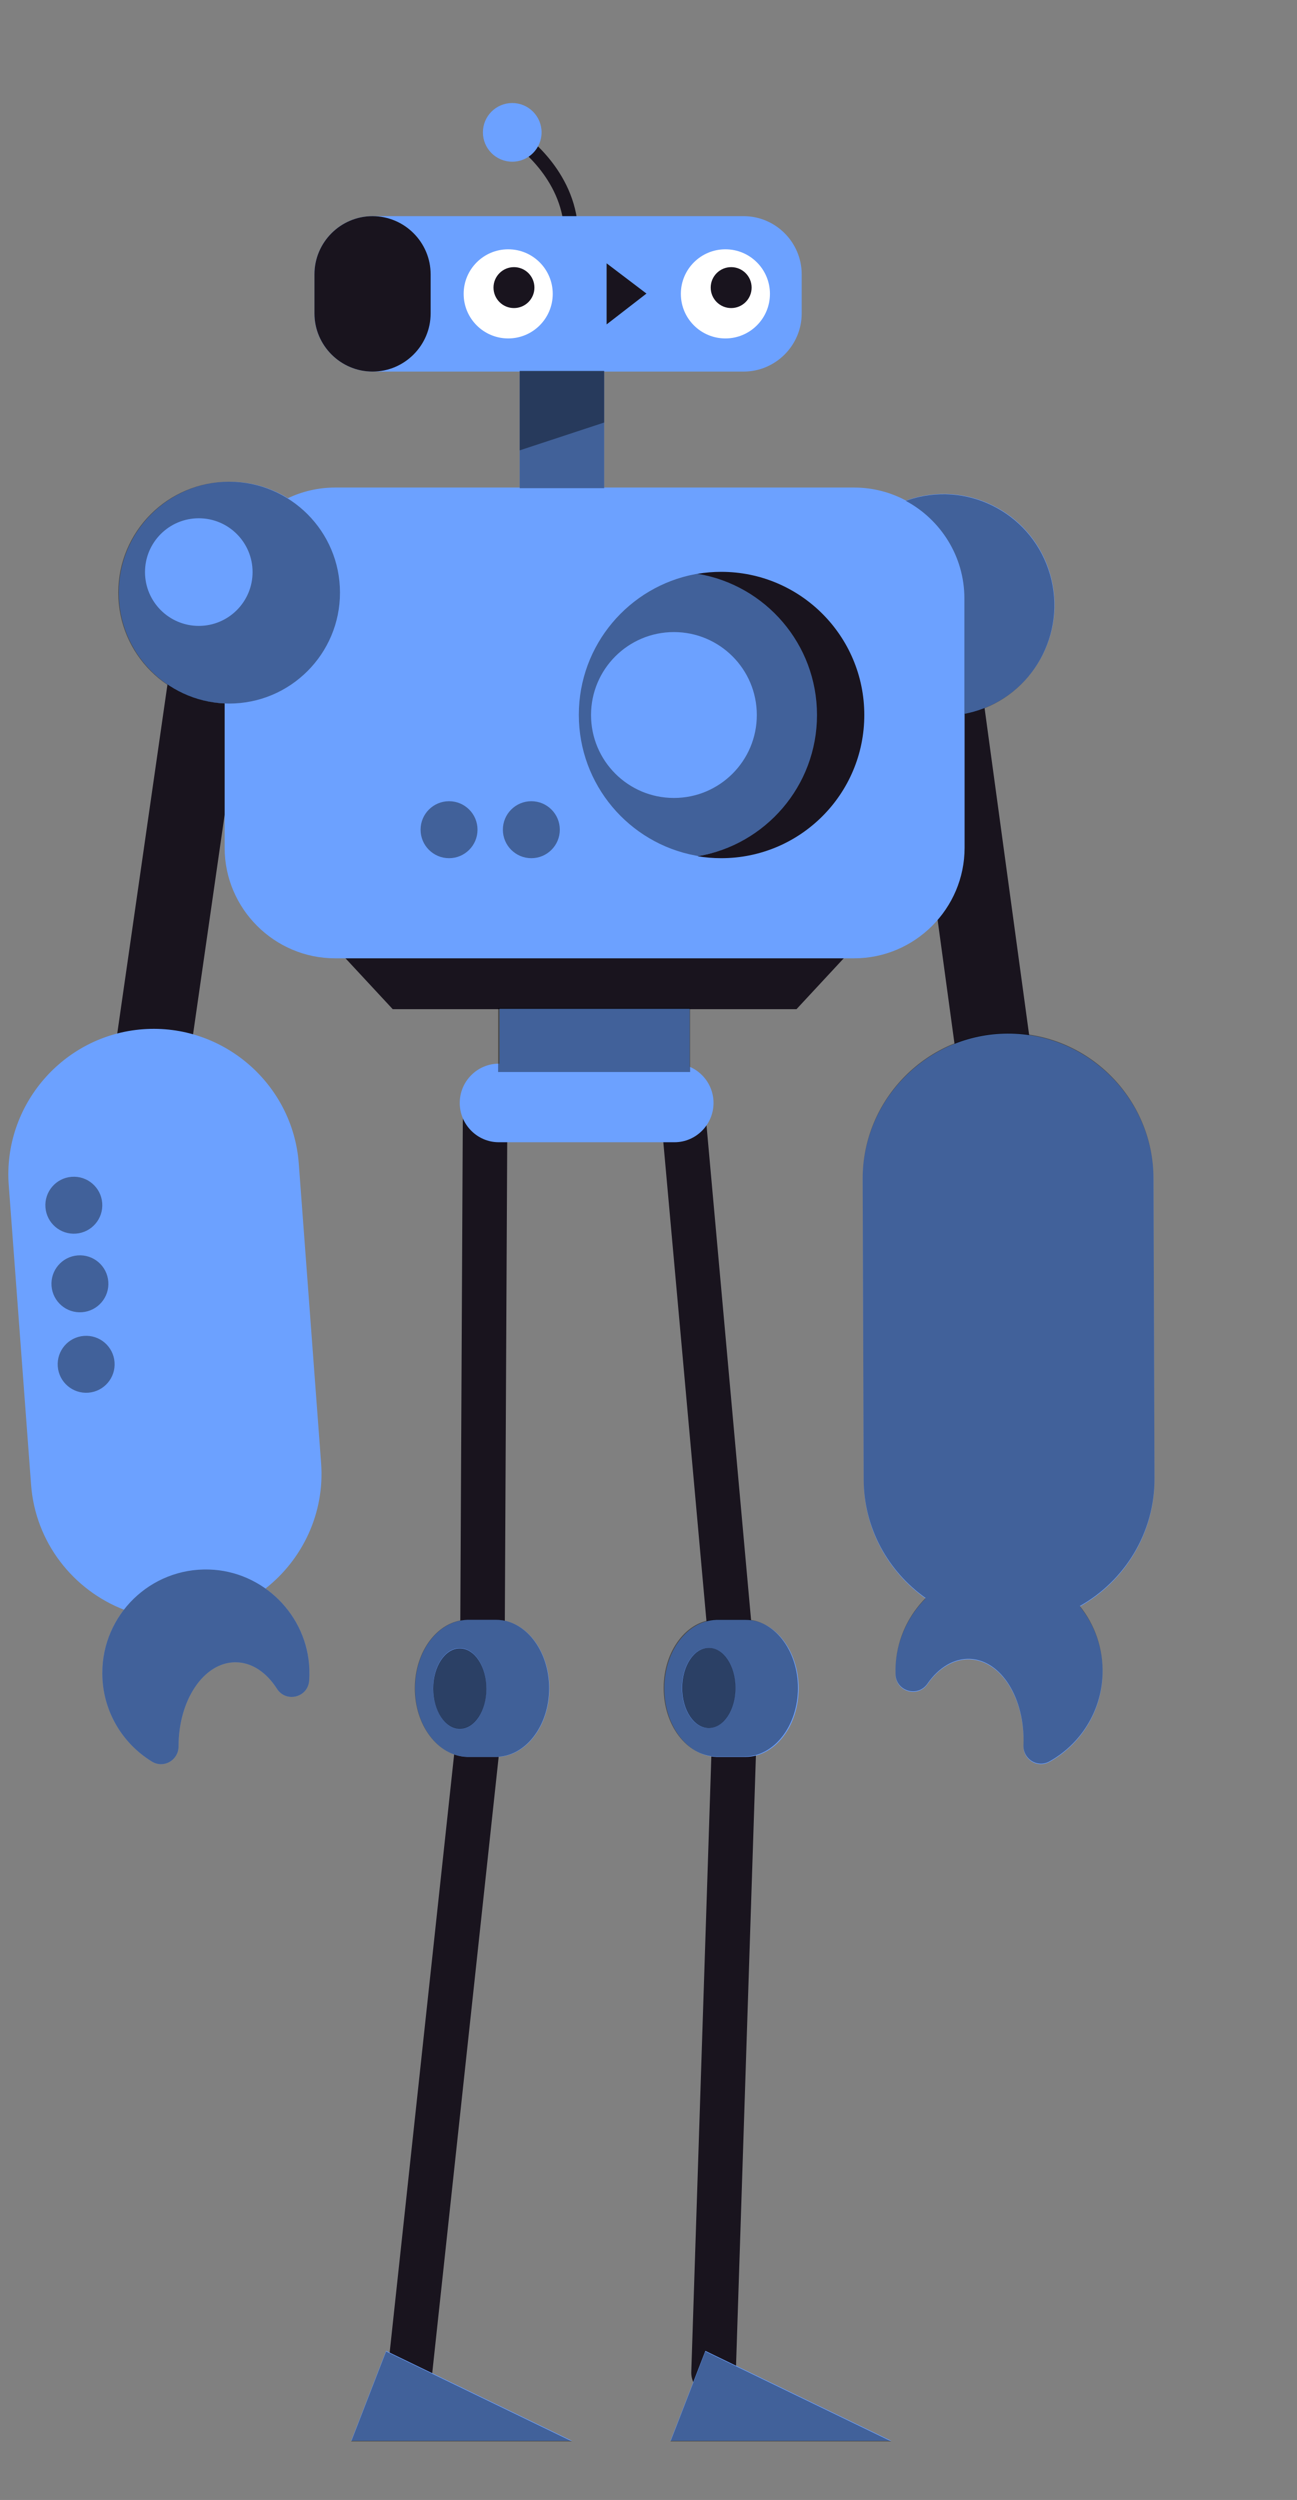 <svg width="163" height="314" viewBox="0 0 163 314" fill="none" xmlns="http://www.w3.org/2000/svg">
<rect x="0" y="0" width="163" height="314" fill="#808080" stroke="none"/>
<path d="M85.993 141.469L92.292 211.364" stroke="#19141E" stroke-width="5.596" stroke-linecap="round"/>
<path d="M92.292 217.677L89.673 298.026" stroke="#19141E" stroke-width="5.596" stroke-linecap="round"/>
<path d="M60.959 140.96L60.611 210.677" stroke="#19141E" stroke-width="5.596" stroke-linecap="round"/>
<path d="M60.611 213.66L51.266 300.286" stroke="#19141E" stroke-width="5.596" stroke-linecap="round"/>
<path fill-rule="evenodd" clip-rule="evenodd" d="M57.778 138.532C57.778 141.247 59.984 143.467 62.681 143.467H84.771C87.467 143.467 89.673 141.247 89.673 138.532C89.673 135.819 87.467 133.598 84.771 133.598H62.681C59.984 133.598 57.778 135.819 57.778 138.532ZM62.305 203.455L62.353 203.455C66.048 203.455 69.044 207.309 69.044 212.064C69.044 216.818 66.048 220.672 62.353 220.672L58.673 220.672V220.669C55.062 220.545 52.165 216.74 52.165 212.064C52.165 207.387 55.062 203.582 58.673 203.458V203.455H58.809L58.856 203.455L58.903 203.455H62.305ZM93.635 203.455L93.682 203.455C97.377 203.455 100.373 207.309 100.373 212.064C100.373 216.818 97.378 220.672 93.682 220.672L90.003 220.672V220.669C86.392 220.544 83.495 216.739 83.495 212.064C83.495 207.388 86.392 203.582 90.003 203.458V203.455H90.138L90.186 203.455L90.233 203.455H93.635ZM71.881 306.572H44.138L48.521 295.273L71.881 306.572ZM84.263 306.572H112.007L88.647 295.273L84.263 306.572Z" fill="#6CA1FF"/>
<path opacity="0.403" fill-rule="evenodd" clip-rule="evenodd" d="M89.91 220.619C86.299 220.494 83.402 216.689 83.402 212.013C83.402 207.337 86.299 203.532 89.91 203.407V203.405H90.046C90.061 203.404 90.077 203.404 90.093 203.404C90.108 203.404 90.124 203.404 90.14 203.405H93.542C93.558 203.404 93.574 203.404 93.589 203.404C97.285 203.404 100.28 207.259 100.28 212.013C100.28 216.768 97.285 220.622 93.59 220.622L89.91 220.622V220.619ZM85.705 212.013C85.705 214.796 87.203 217.053 89.05 217.053C90.898 217.053 92.396 214.796 92.396 212.013C92.396 209.23 90.898 206.973 89.05 206.973C87.203 206.973 85.705 209.23 85.705 212.013ZM58.639 220.655C55.028 220.53 52.131 216.725 52.131 212.049C52.131 207.373 55.028 203.568 58.639 203.443V203.44H58.774C58.79 203.44 58.806 203.44 58.822 203.44C58.837 203.44 58.853 203.44 58.869 203.44H62.271C62.287 203.44 62.303 203.44 62.318 203.44C66.014 203.44 69.01 207.294 69.01 212.049C69.01 216.804 66.014 220.658 62.319 220.658L58.639 220.658V220.655ZM54.433 212.048C54.433 214.832 55.931 217.088 57.779 217.088C59.626 217.088 61.124 214.832 61.124 212.048C61.124 209.265 59.626 207.008 57.779 207.008C55.931 207.008 54.433 209.265 54.433 212.048Z" fill="black"/>
<path opacity="0.603" fill-rule="evenodd" clip-rule="evenodd" d="M54.44 212.081C54.44 214.865 55.937 217.121 57.785 217.121C59.633 217.121 61.13 214.865 61.13 212.081C61.13 209.298 59.633 207.042 57.785 207.042C55.937 207.042 54.44 209.298 54.44 212.081Z" fill="black"/>
<path opacity="0.604" fill-rule="evenodd" clip-rule="evenodd" d="M85.728 212.012C85.728 214.795 87.226 217.051 89.074 217.051C90.922 217.051 92.419 214.795 92.419 212.012C92.419 209.228 90.922 206.972 89.074 206.972C87.226 206.972 85.728 209.228 85.728 212.012Z" fill="black"/>
<path opacity="0.396" fill-rule="evenodd" clip-rule="evenodd" d="M71.881 306.648H44.138L48.521 295.349L71.881 306.648Z" fill="black"/>
<path opacity="0.396" fill-rule="evenodd" clip-rule="evenodd" d="M112.007 306.648H84.264L88.647 295.349L112.007 306.648Z" fill="black"/>
<path d="M125.133 134.115L116.995 74.447" stroke="#19141E" stroke-width="9.443" stroke-linecap="round"/>
<path fill-rule="evenodd" clip-rule="evenodd" d="M49.353 126.751H100.103L107.842 118.42H41.614L49.353 126.751Z" fill="#19141E"/>
<path d="M19.172 132.131L27.751 72.525" stroke="#19141E" stroke-width="9.443" stroke-linecap="round"/>
<path fill-rule="evenodd" clip-rule="evenodd" d="M121.225 106.485V89.661C121.625 89.584 122.026 89.488 122.426 89.374C129.824 87.258 134.107 79.546 131.991 72.147C129.876 64.748 122.163 60.465 114.765 62.581C114.458 62.669 114.157 62.766 113.861 62.873C111.915 61.829 109.695 61.237 107.343 61.237H42.113C39.995 61.237 37.984 61.718 36.183 62.575C34.057 61.262 31.551 60.504 28.869 60.504C21.174 60.504 14.935 66.742 14.935 74.437C14.935 81.919 20.832 88.023 28.232 88.356V106.485C28.232 114.119 34.478 120.366 42.113 120.366H107.343C114.978 120.366 121.225 114.119 121.225 106.485ZM138.562 210.438C138.691 207.174 137.606 204.144 135.71 201.783C141.316 198.636 145.116 192.621 145.093 185.77L144.967 148.033C144.933 137.981 136.682 129.785 126.63 129.819C116.579 129.853 108.383 138.104 108.417 148.155L108.543 185.893C108.564 192.029 111.647 197.473 116.332 200.776C114.215 202.906 112.817 205.761 112.579 208.937C112.543 209.417 112.533 209.892 112.548 210.361C112.617 212.488 115.34 213.288 116.554 211.54C117.937 209.547 119.841 208.342 121.897 208.423C125.843 208.579 128.855 213.412 128.626 219.22L128.625 219.238L128.624 219.257C128.552 220.988 130.371 222.147 131.884 221.303C135.716 219.167 138.377 215.144 138.562 210.438ZM15.575 202.18C9.199 199.706 4.447 193.734 3.907 186.491L1.099 148.858C0.351 138.835 7.94 130.022 17.963 129.274C27.987 128.526 36.8 136.115 37.548 146.139L40.355 183.772C40.825 190.065 38.009 195.881 33.366 199.523C36.578 201.803 38.731 205.497 38.879 209.664C38.897 210.145 38.887 210.62 38.854 211.088C38.701 213.211 35.949 213.903 34.805 212.108C33.501 210.062 31.646 208.783 29.588 208.783C25.64 208.783 22.44 213.494 22.44 219.307V219.344C22.444 221.076 20.58 222.163 19.101 221.26C15.357 218.975 12.857 214.85 12.857 210.14C12.857 207.142 13.871 204.38 15.575 202.18ZM62.779 126.708V134.752H86.679V126.708H62.779Z" fill="#6CA1FF"/>
<path opacity="0.395" fill-rule="evenodd" clip-rule="evenodd" d="M38.879 209.664C38.896 210.145 38.887 210.62 38.854 211.088C38.701 213.211 35.949 213.902 34.805 212.108C33.501 210.062 31.646 208.783 29.588 208.783C25.64 208.783 22.44 213.494 22.44 219.306V219.344C22.444 221.076 20.58 222.163 19.101 221.26C15.357 218.975 12.857 214.85 12.857 210.14C12.857 202.82 18.901 196.911 26.275 197.133C33.068 197.337 38.638 202.872 38.879 209.664ZM102.76 89.783C102.76 98.701 96.269 106.102 87.753 107.522C87.63 107.501 87.511 107.48 87.389 107.455C79.052 105.895 72.743 98.576 72.743 89.783C72.743 80.991 79.052 73.671 87.389 72.111C87.511 72.087 87.63 72.066 87.753 72.045C96.269 73.465 102.76 80.865 102.76 89.783ZM74.278 89.807C74.278 95.561 78.942 100.225 84.695 100.225C90.449 100.225 95.113 95.561 95.113 89.807C95.113 84.053 90.449 79.389 84.695 79.389C78.942 79.389 74.278 84.053 74.278 89.807ZM14.861 74.437C14.861 66.742 21.1 60.504 28.795 60.504C36.49 60.504 42.728 66.742 42.728 74.437C42.728 82.132 36.49 88.37 28.795 88.37C21.1 88.37 14.861 82.132 14.861 74.437ZM18.224 71.854C18.224 75.587 21.25 78.614 24.983 78.614C28.716 78.614 31.742 75.587 31.742 71.854C31.742 68.121 28.716 65.095 24.983 65.095C21.25 65.095 18.224 68.121 18.224 71.854ZM113.836 62.91C114.132 62.803 114.433 62.706 114.739 62.618C122.138 60.502 129.851 64.785 131.966 72.184C134.082 79.582 129.799 87.295 122.401 89.411C122.001 89.525 121.6 89.621 121.199 89.698V75.155C121.199 69.872 118.208 65.253 113.836 62.91ZM135.708 201.714C137.604 204.076 138.689 207.106 138.561 210.37C138.375 215.076 135.715 219.099 131.883 221.235C130.37 222.079 128.551 220.919 128.623 219.189C128.623 219.176 128.624 219.164 128.624 219.152C128.853 213.344 125.841 208.511 121.896 208.355C119.84 208.274 117.936 209.478 116.552 211.471C115.339 213.22 112.615 212.42 112.547 210.293C112.532 209.824 112.541 209.349 112.577 208.869C112.816 205.693 114.213 202.838 116.33 200.708C111.645 197.405 108.562 191.96 108.542 185.825L108.415 148.087C108.381 138.036 116.578 129.785 126.629 129.751C136.68 129.717 144.932 137.913 144.965 147.964L145.092 185.702C145.115 192.553 141.314 198.568 135.708 201.714H135.708ZM63.198 104.211C63.198 102.235 64.8 100.633 66.776 100.633C68.752 100.633 70.354 102.235 70.354 104.211C70.354 106.187 68.752 107.79 66.776 107.79C64.8 107.79 63.198 106.187 63.198 104.211ZM52.856 104.211C52.856 102.235 54.458 100.633 56.434 100.633C58.41 100.633 60.012 102.235 60.012 104.211C60.012 106.187 58.41 107.79 56.434 107.79C54.458 107.79 52.856 106.187 52.856 104.211ZM5.711 151.654C5.558 149.683 7.032 147.963 9.002 147.81C10.973 147.657 12.694 149.131 12.846 151.101C12.999 153.071 11.525 154.792 9.555 154.945C7.585 155.097 5.864 153.624 5.711 151.654ZM6.477 161.524C6.324 159.554 7.797 157.833 9.767 157.68C11.738 157.528 13.459 159.001 13.611 160.971C13.764 162.942 12.29 164.662 10.32 164.815C8.35 164.968 6.629 163.494 6.477 161.524ZM7.259 171.634C7.106 169.663 8.58 167.942 10.55 167.79C12.521 167.637 14.241 169.111 14.394 171.081C14.547 173.051 13.073 174.772 11.103 174.925C9.133 175.077 7.412 173.604 7.259 171.634ZM62.6 134.647V126.603H86.732V134.647H62.6Z" fill="black"/>
<path fill-rule="evenodd" clip-rule="evenodd" d="M87.669 107.545C96.185 106.125 102.676 98.725 102.676 89.806C102.676 80.888 96.185 73.488 87.669 72.068C88.634 71.907 89.627 71.823 90.638 71.823C100.57 71.823 108.621 79.874 108.621 89.806C108.621 99.739 100.57 107.79 90.638 107.79C89.627 107.79 88.634 107.706 87.669 107.545Z" fill="#19141E"/>
<path d="M64.953 17.285C64.953 17.285 71.06 21.324 71.732 28.312" stroke="#19141E" stroke-width="1.749" stroke-linecap="round"/>
<path fill-rule="evenodd" clip-rule="evenodd" d="M64.376 20.311C66.412 20.311 68.062 18.661 68.062 16.626C68.062 14.59 66.412 12.94 64.376 12.94C62.341 12.94 60.69 14.59 60.69 16.626C60.69 18.661 62.341 20.311 64.376 20.311ZM46.819 46.672H65.312V61.317H75.93V46.672H93.451C97.466 46.672 100.752 43.386 100.752 39.371V34.449C100.752 30.434 97.466 27.149 93.451 27.149H46.819C42.804 27.149 39.519 30.434 39.519 34.449V39.371C39.519 43.386 42.804 46.672 46.819 46.672Z" fill="#6CA1FF"/>
<path opacity="0.399" fill-rule="evenodd" clip-rule="evenodd" d="M65.312 61.317H75.93V46.628H65.312V61.317Z" fill="black"/>
<path opacity="0.4" fill-rule="evenodd" clip-rule="evenodd" d="M65.312 56.566L75.93 53.069V46.569H65.312V56.566Z" fill="black"/>
<path fill-rule="evenodd" clip-rule="evenodd" d="M46.819 46.672C42.804 46.672 39.519 43.386 39.519 39.371V34.449C39.519 30.434 42.804 27.149 46.819 27.149C50.834 27.149 54.12 30.434 54.12 34.449V39.371C54.12 43.386 50.834 46.672 46.819 46.672Z" fill="#19141E"/>
<path fill-rule="evenodd" clip-rule="evenodd" d="M58.27 36.91C58.27 40.002 60.776 42.508 63.867 42.508C66.959 42.508 69.465 40.002 69.465 36.91C69.465 33.819 66.959 31.312 63.867 31.312C60.776 31.312 58.27 33.819 58.27 36.91Z" fill="white"/>
<path fill-rule="evenodd" clip-rule="evenodd" d="M62.02 36.124C62.02 37.544 63.172 38.695 64.592 38.695C66.012 38.695 67.164 37.544 67.164 36.124C67.164 34.703 66.012 33.552 64.592 33.552C63.172 33.552 62.02 34.703 62.02 36.124Z" fill="#19141E"/>
<path fill-rule="evenodd" clip-rule="evenodd" d="M85.566 36.91C85.566 40.002 88.073 42.508 91.164 42.508C94.256 42.508 96.762 40.002 96.762 36.91C96.762 33.819 94.256 31.312 91.164 31.312C88.073 31.312 85.566 33.819 85.566 36.91Z" fill="white"/>
<path fill-rule="evenodd" clip-rule="evenodd" d="M89.317 36.124C89.317 37.544 90.469 38.695 91.889 38.695C93.309 38.695 94.46 37.544 94.46 36.124C94.46 34.703 93.309 33.552 91.889 33.552C90.469 33.552 89.317 34.703 89.317 36.124Z" fill="#19141E"/>
<path fill-rule="evenodd" clip-rule="evenodd" d="M76.236 33.074L81.243 36.873L76.236 40.747" fill="#19141E"/>
</svg>
